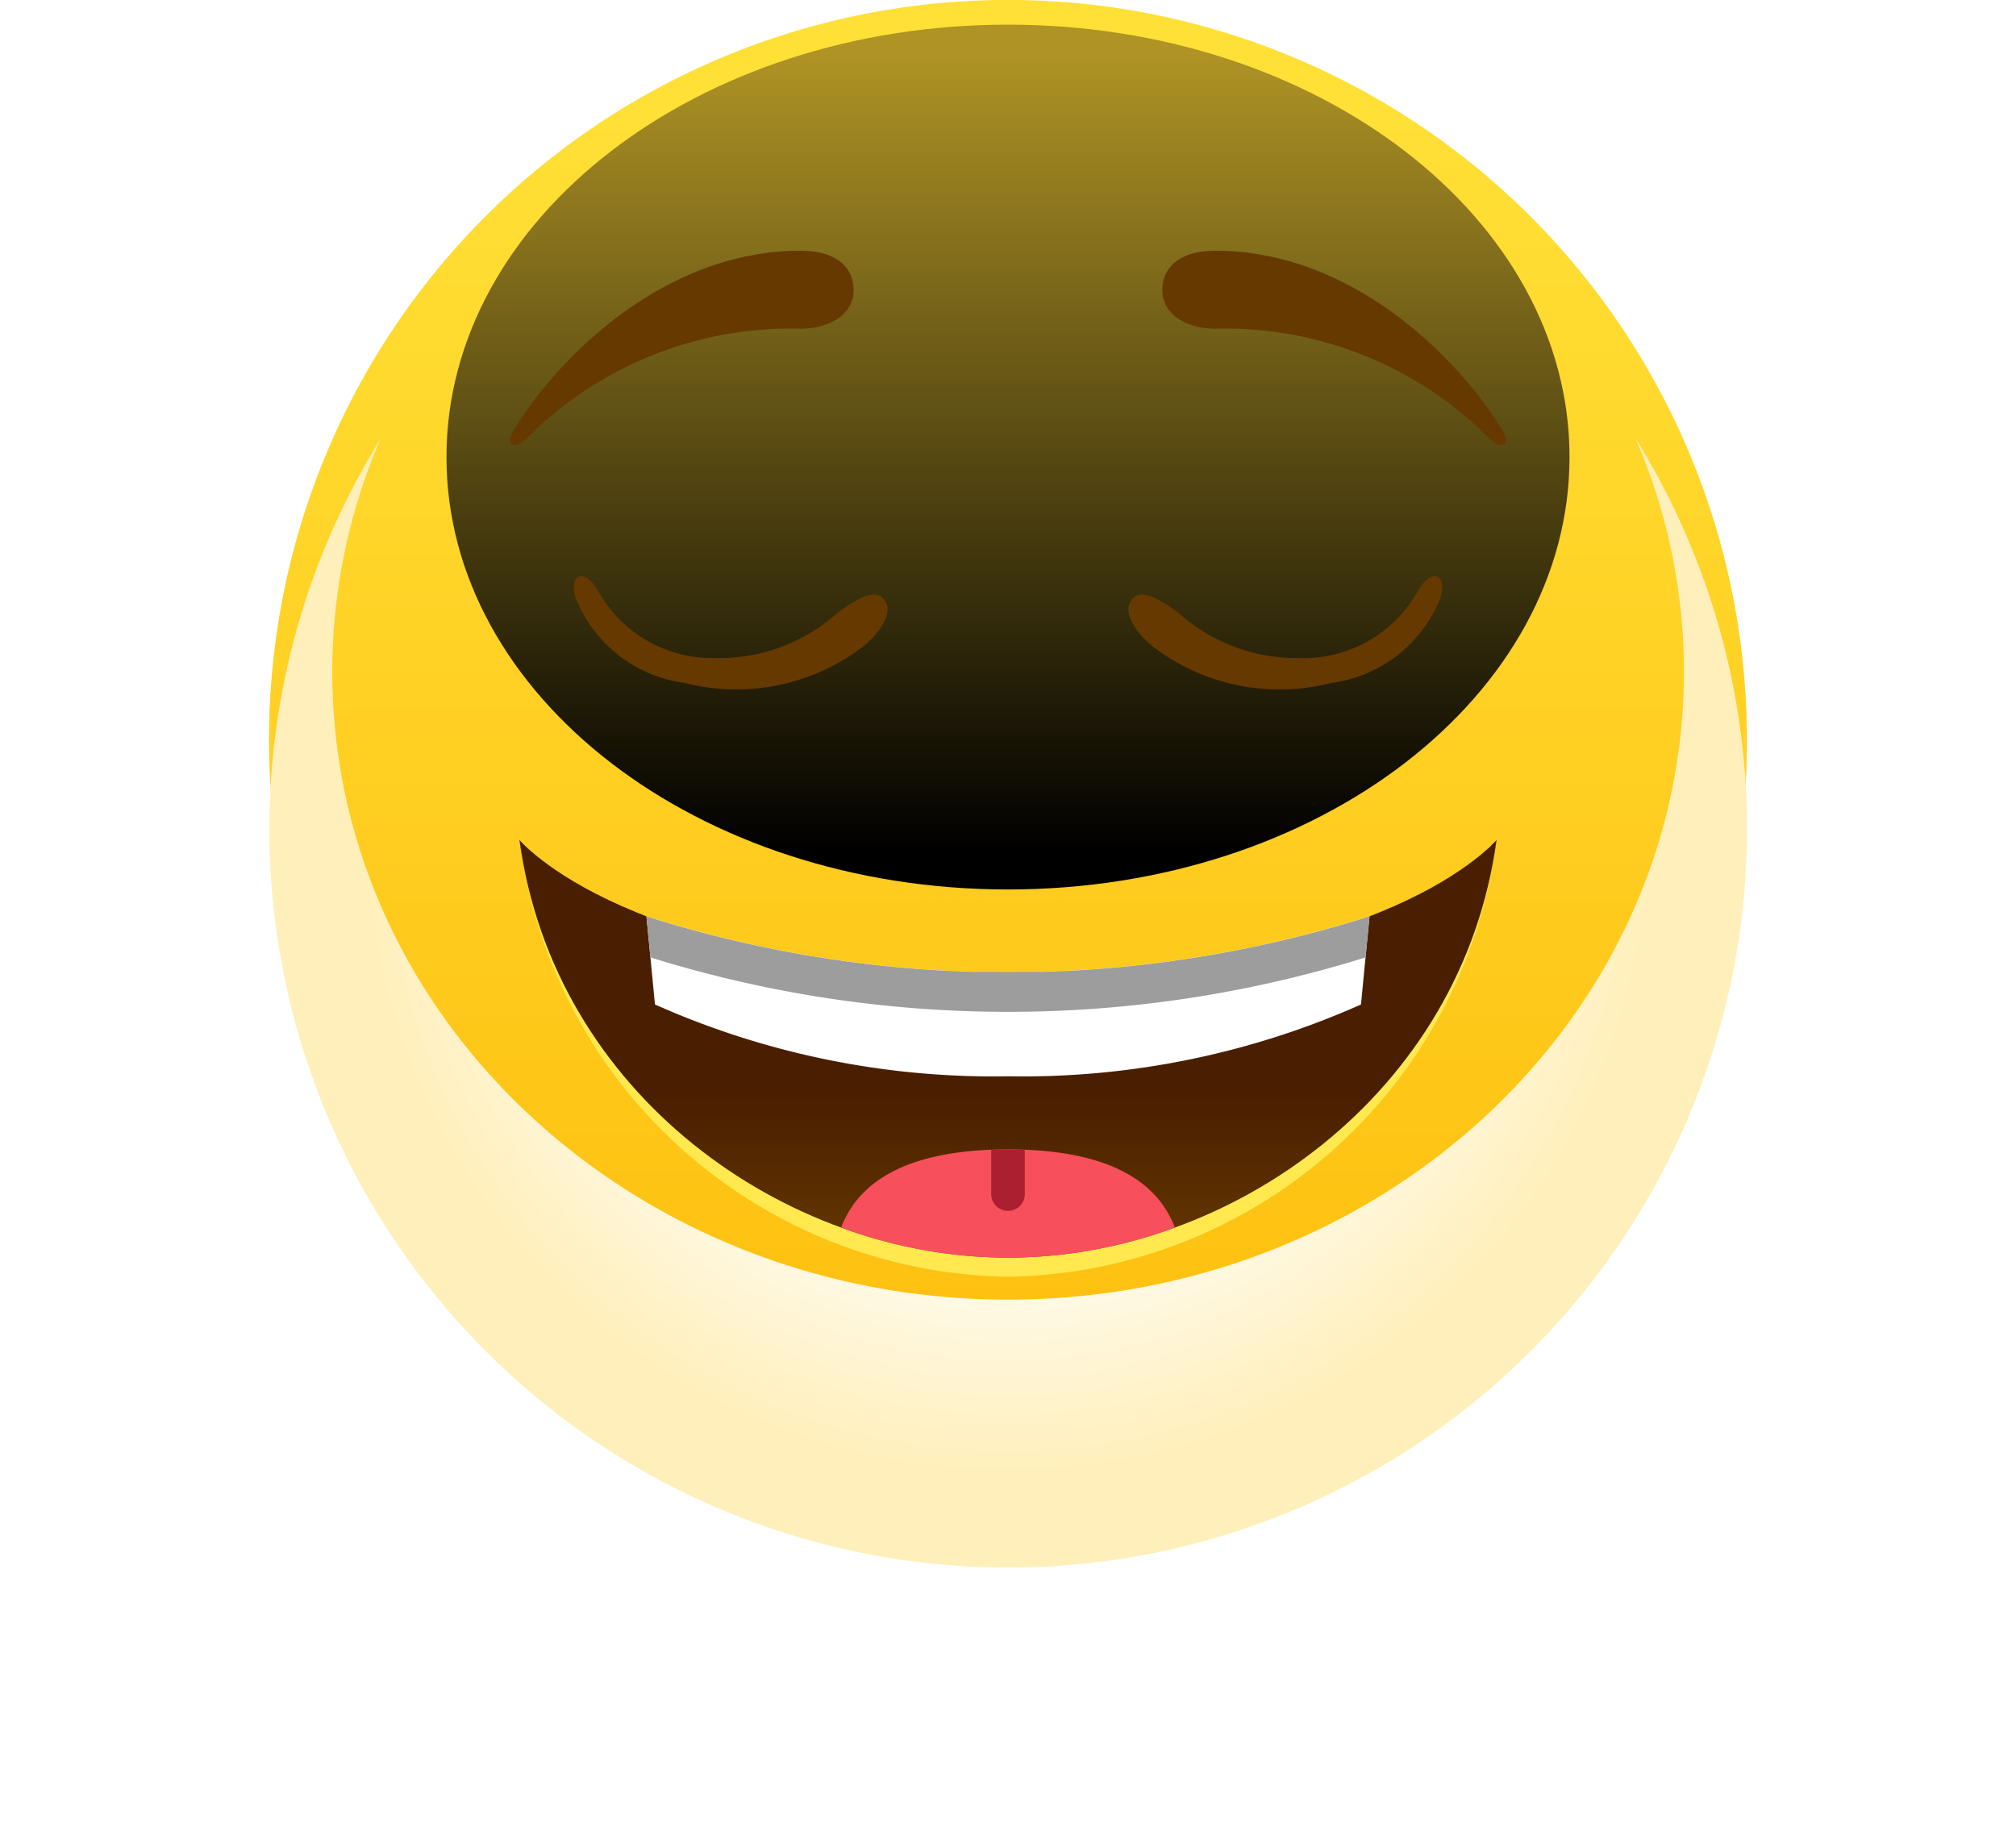<svg xmlns="http://www.w3.org/2000/svg" width="67.396" height="61.396" viewBox="0 0 67.396 61.396">
    <defs>
        <linearGradient id="prefix__linear-gradient" x1=".5" x2=".5" y1=".073" y2=".991" gradientUnits="objectBoundingBox">
            <stop offset="0" stop-color="#ffe036"/>
            <stop offset="1" stop-color="#febd0c"/>
        </linearGradient>
        <linearGradient id="prefix__linear-gradient-2" x1=".5" x2=".5" y1=".033" y2=".955" gradientUnits="objectBoundingBox">
            <stop offset="0" stop-color="#af9325"/>
            <stop offset="1"/>
        </linearGradient>
        <linearGradient id="prefix__linear-gradient-3" x1=".5" x2=".5" y1=".613" y2="1.006" gradientUnits="objectBoundingBox">
            <stop offset="0" stop-color="#4a1e00"/>
            <stop offset="1" stop-color="#663900"/>
        </linearGradient>
        <radialGradient id="prefix__radial-gradient" cx=".5" cy=".345" r=".648" gradientTransform="matrix(.763 0 0 1 .118 0)" gradientUnits="objectBoundingBox">
            <stop offset=".491" stop-color="#fff"/>
            <stop offset=".891" stop-color="#ffefba"/>
        </radialGradient>
        <filter id="prefix__Path_2385" width="67.396" height="55.701" x="0" y="5.695" filterUnits="userSpaceOnUse">
            <feOffset dy="3"/>
            <feGaussianBlur result="blur" stdDeviation="3"/>
            <feFlood flood-color="#ffbf00" flood-opacity=".38"/>
            <feComposite in2="blur" operator="in"/>
            <feComposite in="SourceGraphic"/>
        </filter>
        <style>
            .prefix__cls-5{fill:#663900}.prefix__cls-6{fill:url(#prefix__linear-gradient-3)}
        </style>
    </defs>
    <g id="prefix__Group_2432" data-name="Group 2432" transform="translate(9)">
        <g id="prefix__Group_2337" data-name="Group 2337">
            <g id="prefix__Group_2336" data-name="Group 2336">
                <path id="prefix__Path_2383" fill="url(#prefix__linear-gradient)" d="M194.926 199.909a24.7 24.7 0 1 1-24.7-24.7 24.7 24.7 0 0 1 24.7 24.7z" data-name="Path 2383" transform="translate(-145.53 -175.211)"/>
                <g id="prefix__Group_2335" data-name="Group 2335" transform="translate(0 22.865)">
                    <path id="prefix__Path_2384" fill="#ffd129" d="M194.851 302.311a24.623 24.623 0 0 1-49.246 0c-.044.606-.075 1.216-.075 1.833a24.7 24.7 0 1 0 49.4 0c-.004-.618-.03-1.227-.079-1.833z" data-name="Path 2384" transform="translate(-145.53 -302.311)"/>
                </g>
                <g transform="translate(-9)" style="mix-blend-mode:multiply;isolation:isolate" filter="url(#prefix__Path_2385)">
                    <path id="prefix__Path_2385-2" fill="url(#prefix__radial-gradient)" d="M191.225 240.219a19.642 19.642 0 0 1 1.6 7.752c0 11.6-10.115 21-22.594 21s-22.593-9.4-22.593-21a19.636 19.636 0 0 1 1.6-7.752 24.7 24.7 0 1 0 41.993 0z" data-name="Path 2385" transform="translate(-136.53 -228.52)"/>
                </g>
                <path id="prefix__Path_2386" fill="url(#prefix__linear-gradient-2)" d="M216.012 194.246c0 7.984-8.4 14.457-18.772 14.457s-18.772-6.473-18.772-14.457 8.4-14.457 18.772-14.457 18.772 6.473 18.772 14.457z" data-name="Path 2386" transform="translate(-172.542 -178.965)" style="isolation:isolate;mix-blend-mode:screen"/>
            </g>
        </g>
        <g id="prefix__Group_2345" data-name="Group 2345" transform="translate(8.052 8.383)">
            <g id="prefix__Group_2338" data-name="Group 2338">
                <path id="prefix__Path_2387" d="M200.007 224.415c.931 0 1.769-.466 1.769-1.28s-.628-1.327-1.769-1.327c-4.7 0-8.251 3.759-9.613 6.029-.28.466.059.644.442.256a12.457 12.457 0 0 1 9.171-3.678z" class="prefix__cls-5" data-name="Path 2387" transform="translate(-190.291 -221.808)"/>
                <path id="prefix__Path_2388" d="M313.272 224.415c-.931 0-1.769-.466-1.769-1.28s.628-1.327 1.769-1.327c4.7 0 8.251 3.759 9.613 6.029.28.466-.059.644-.442.256a12.457 12.457 0 0 0-9.171-3.678z" class="prefix__cls-5" data-name="Path 2388" transform="translate(-289.697 -221.808)"/>
            </g>
            <g id="prefix__Group_2339" data-name="Group 2339" transform="translate(2.133 10.879)">
                <path id="prefix__Path_2389" d="M210.975 283.493a5.91 5.91 0 0 1-4.077 1.527 4.379 4.379 0 0 1-3.924-2.212c-.47-.849-1-.59-.775.182a4.556 4.556 0 0 0 3.641 2.86 6.978 6.978 0 0 0 5.969-1.211c.651-.523 1.029-1.216.7-1.59-.309-.355-.856-.043-1.534.444z" class="prefix__cls-5" data-name="Path 2389" transform="translate(-202.146 -282.281)"/>
                <path id="prefix__Path_2390" d="M314.863 282.809a4.38 4.38 0 0 1-3.925 2.212 5.909 5.909 0 0 1-4.076-1.527c-.679-.487-1.226-.8-1.536-.444-.328.374.051 1.067.7 1.59a6.978 6.978 0 0 0 5.974 1.21 4.556 4.556 0 0 0 3.641-2.86c.221-.772-.308-1.03-.778-.181z" class="prefix__cls-5" data-name="Path 2390" transform="translate(-286.665 -282.281)"/>
            </g>
            <g id="prefix__Group_2344" data-name="Group 2344" transform="translate(.315 19.703)">
                <path id="prefix__Path_2391" d="M208.372 345.29c7.452 0 15.191-5.479 16.331-13.961 0 0-3.677 4.423-16.331 4.423s-16.331-4.423-16.331-4.423c1.139 8.482 8.878 13.961 16.331 13.961z" class="prefix__cls-6" data-name="Path 2391" transform="translate(-192.041 -331.329)"/>
                <path id="prefix__Path_2392" fill="#ffe94f" d="M208.372 345.93a16.732 16.732 0 0 0 16.331-14.6s-3.677 4.423-16.331 4.423-16.331-4.423-16.331-4.423a16.732 16.732 0 0 0 16.331 14.6z" data-name="Path 2392" transform="translate(-192.041 -331.329)"/>
                <path id="prefix__Path_2393" d="M208.372 345.29c7.452 0 15.191-5.479 16.331-13.961 0 0-3.677 4.423-16.331 4.423s-16.331-4.423-16.331-4.423c1.139 8.482 8.878 13.961 16.331 13.961z" class="prefix__cls-6" data-name="Path 2393" transform="translate(-192.041 -331.329)"/>
                <g id="prefix__Group_2340" data-name="Group 2340" transform="translate(4.244 2.55)">
                    <path id="prefix__Path_2394" fill="#fff" d="M227.718 350.85a27.792 27.792 0 0 0 11.8-2.4l.286-2.95a39.935 39.935 0 0 1-24.174 0l.286 2.95a27.793 27.793 0 0 0 11.802 2.4z" data-name="Path 2394" transform="translate(-215.631 -345.502)"/>
                </g>
                <g id="prefix__Group_2341" data-name="Group 2341" transform="translate(4.244 2.55)" style="mix-blend-mode:multiply;isolation:isolate">
                    <path id="prefix__Path_2395" fill="#9d9d9d" d="M239.672 346.875l.133-1.372a39.935 39.935 0 0 1-24.174 0l.133 1.372a40.146 40.146 0 0 0 23.908 0z" data-name="Path 2395" transform="translate(-215.631 -345.502)"/>
                </g>
                <g id="prefix__Group_2342" data-name="Group 2342" transform="translate(10.753 10.342)">
                    <path id="prefix__Path_2396" fill="#f74f5c" d="M257.391 388.818c-2.8 0-4.871.75-5.578 2.614a15.982 15.982 0 0 0 11.156 0c-.707-1.864-2.778-2.614-5.578-2.614z" data-name="Path 2396" transform="translate(-251.813 -388.818)"/>
                </g>
                <g id="prefix__Group_2343" data-name="Group 2343" transform="translate(15.769 10.342)">
                    <path id="prefix__Path_2397" fill="#ab1f30" d="M280.259 390.874a.561.561 0 0 0 .561-.561v-1.483c-.184-.007-.37-.011-.561-.011s-.378 0-.561.011v1.483a.561.561 0 0 0 .561.561z" data-name="Path 2397" transform="translate(-279.697 -388.818)"/>
                </g>
            </g>
        </g>
    </g>
</svg>
